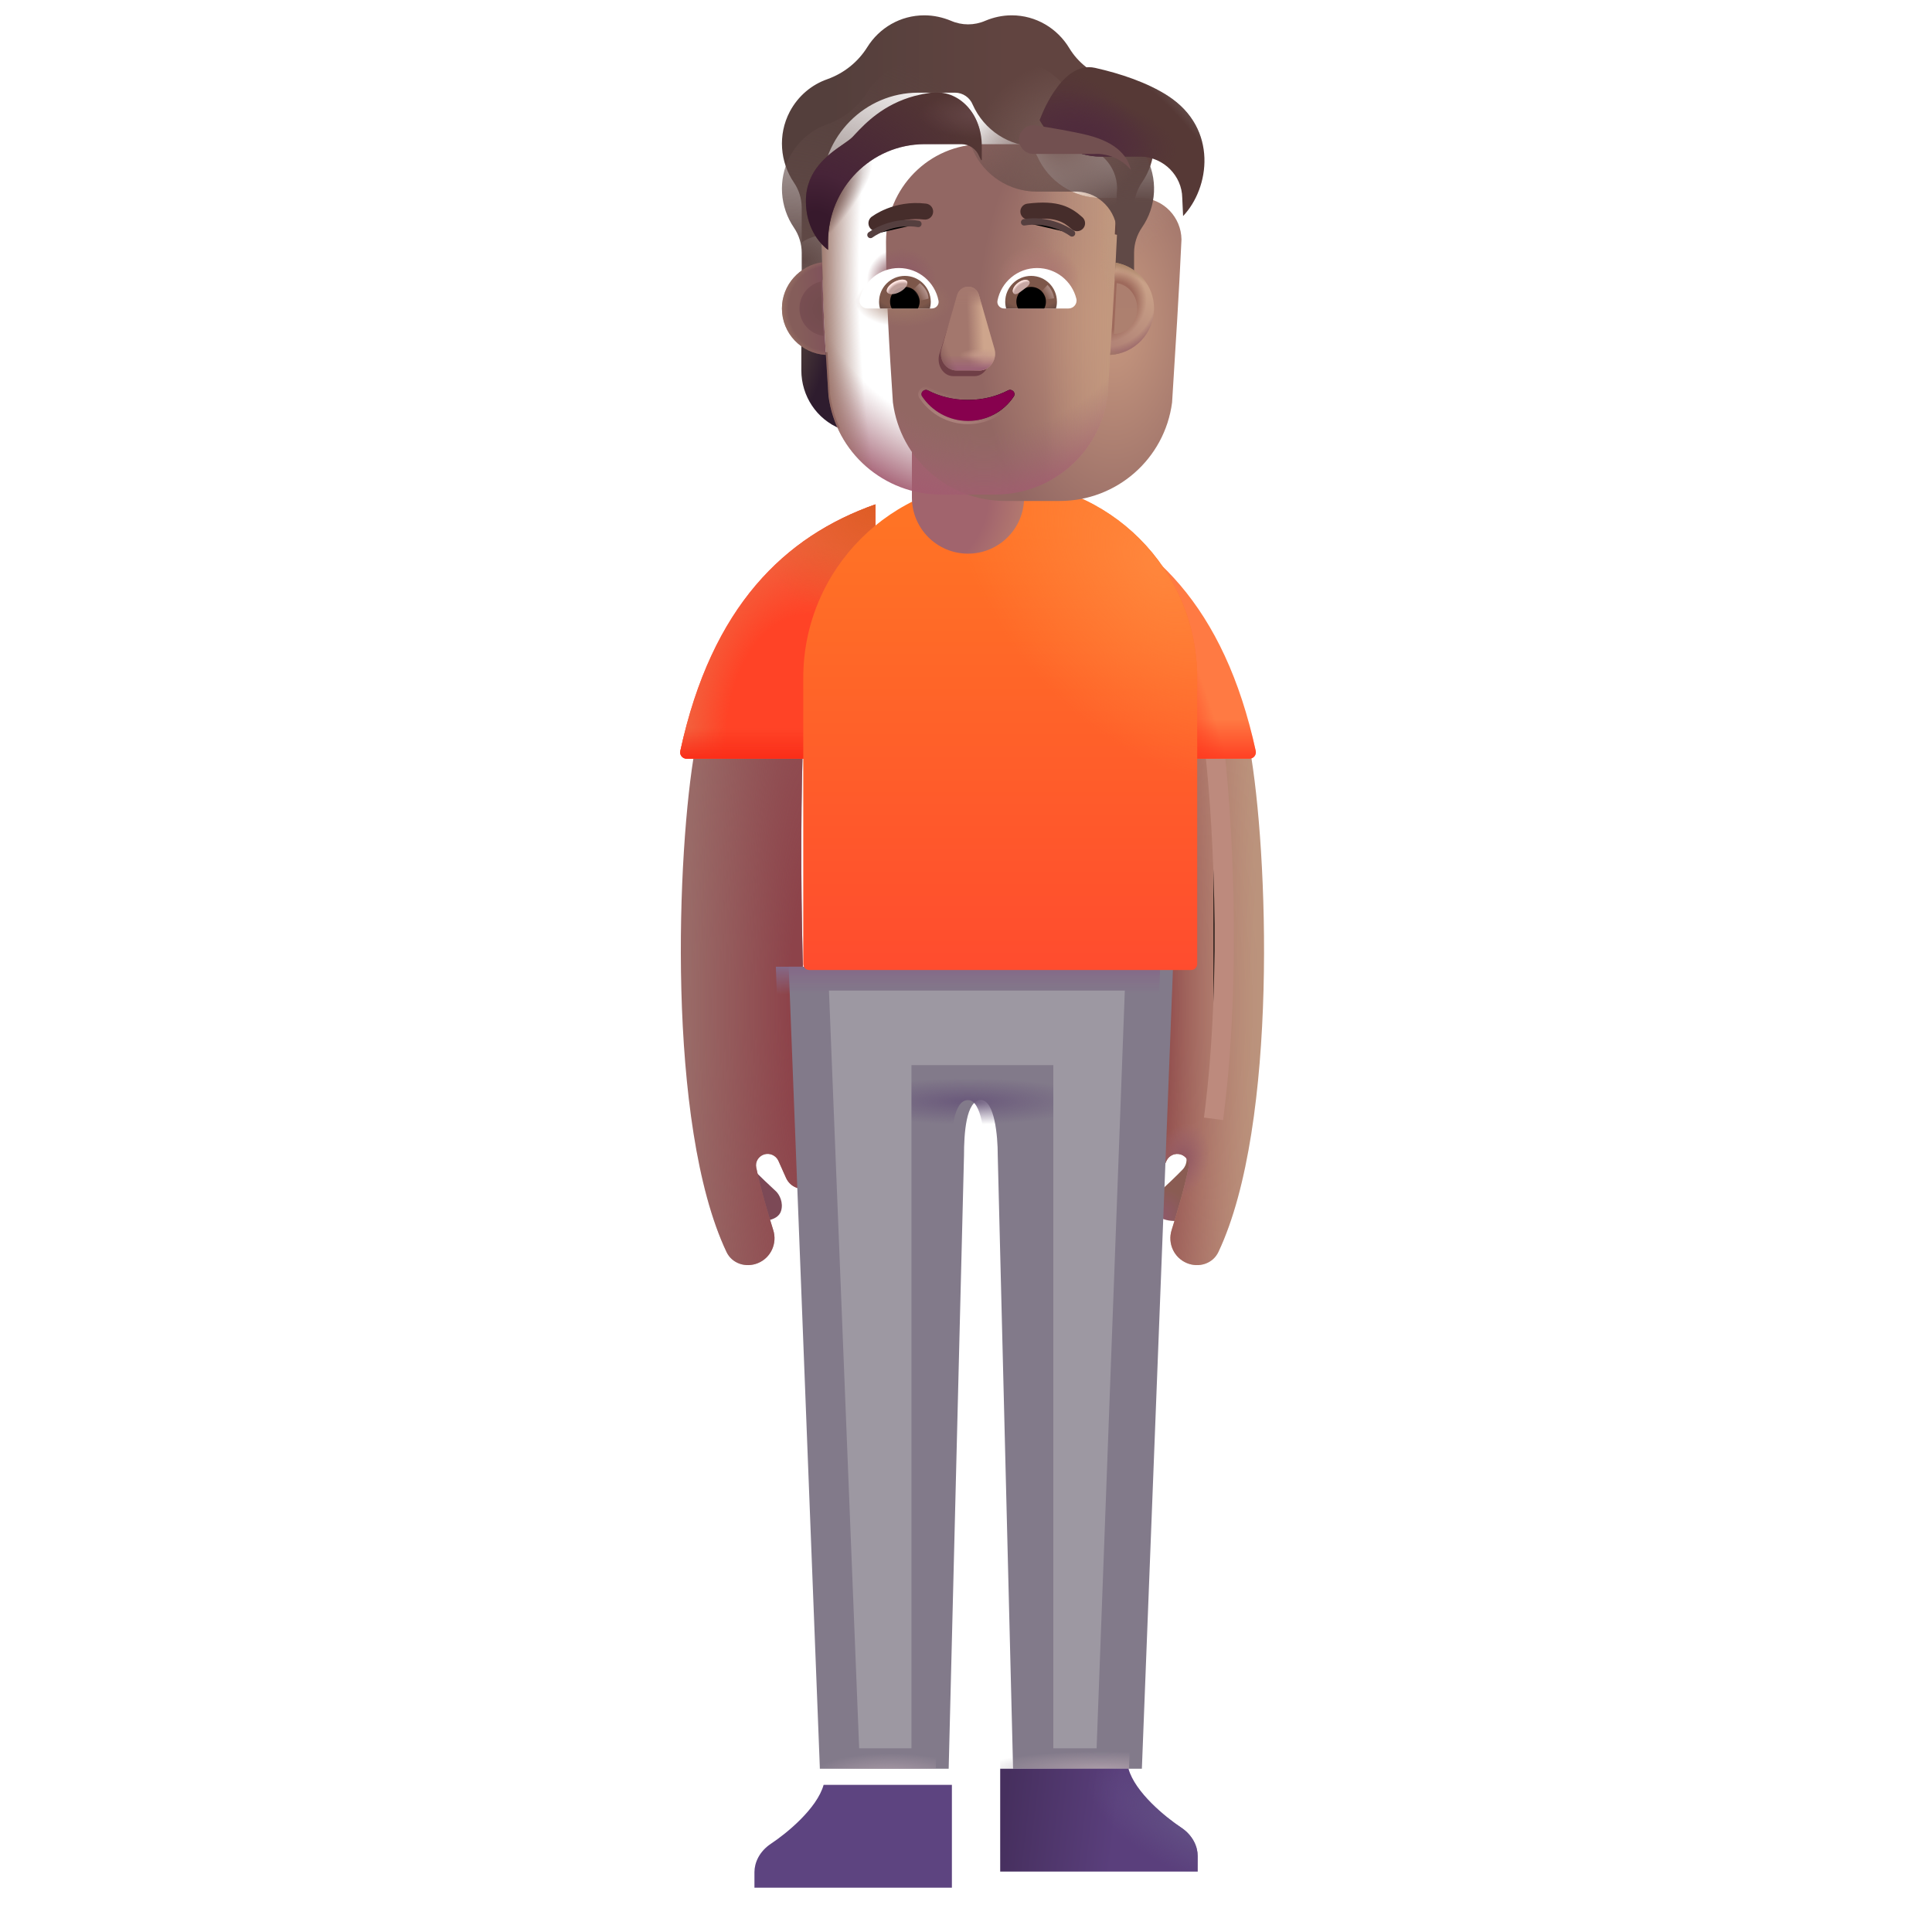 <svg viewBox="1 1 30 30" xmlns="http://www.w3.org/2000/svg">
<path d="M12.699 19.16C12.614 19.069 12.635 18.963 12.656 18.922H12.218L12.539 19.918C12.8 19.996 13.078 19.968 13.128 19.804C13.169 19.673 13.101 19.55 13.054 19.503C12.971 19.427 12.783 19.25 12.699 19.16Z" fill="#7C4956"/>
<path d="M19.364 19.16C19.448 19.069 19.427 18.963 19.407 18.922H19.844L19.524 19.918C19.262 19.996 18.985 19.968 18.934 19.804C18.893 19.673 18.961 19.55 19.008 19.503C19.091 19.427 19.279 19.25 19.364 19.16Z" fill="url(#paint0_radial_4002_176)"/>
<g filter="url(#filter0_i_4002_176)">
<path d="M12.081 20.441C11.143 18.459 11.312 14.182 11.594 12.617H13.265C13.194 15.042 13.305 17.86 13.443 19.128C13.455 19.231 13.527 19.342 13.443 19.404C13.294 19.515 13.08 19.459 13.005 19.289L12.888 19.027C12.85 18.941 12.752 18.897 12.662 18.927C12.578 18.956 12.525 19.041 12.543 19.128C12.604 19.428 12.714 19.806 12.807 20.101C12.872 20.309 12.769 20.532 12.568 20.614C12.382 20.69 12.167 20.622 12.081 20.441Z" fill="#996A67"/>
<path d="M12.081 20.441C11.143 18.459 11.312 14.182 11.594 12.617H13.265C13.194 15.042 13.305 17.86 13.443 19.128C13.455 19.231 13.527 19.342 13.443 19.404C13.294 19.515 13.08 19.459 13.005 19.289L12.888 19.027C12.85 18.941 12.752 18.897 12.662 18.927C12.578 18.956 12.525 19.041 12.543 19.128C12.604 19.428 12.714 19.806 12.807 20.101C12.872 20.309 12.769 20.532 12.568 20.614C12.382 20.69 12.167 20.622 12.081 20.441Z" fill="url(#paint1_radial_4002_176)"/>
</g>
<path d="M19.919 20.441C20.857 18.459 20.688 14.182 20.406 12.617H18.735C18.806 15.042 18.579 17.87 18.441 19.139C18.429 19.242 18.473 19.342 18.557 19.404C18.706 19.515 18.92 19.459 18.995 19.289L19.112 19.027C19.151 18.941 19.248 18.897 19.338 18.927C19.423 18.956 19.475 19.041 19.457 19.128C19.396 19.428 19.286 19.806 19.193 20.101C19.128 20.309 19.231 20.532 19.432 20.614C19.618 20.69 19.833 20.622 19.919 20.441Z" fill="#BB937C"/>
<path d="M19.919 20.441C20.857 18.459 20.688 14.182 20.406 12.617H18.735C18.806 15.042 18.579 17.87 18.441 19.139C18.429 19.242 18.473 19.342 18.557 19.404C18.706 19.515 18.92 19.459 18.995 19.289L19.112 19.027C19.151 18.941 19.248 18.897 19.338 18.927C19.423 18.956 19.475 19.041 19.457 19.128C19.396 19.428 19.286 19.806 19.193 20.101C19.128 20.309 19.231 20.532 19.432 20.614C19.618 20.69 19.833 20.622 19.919 20.441Z" fill="url(#paint2_radial_4002_176)"/>
<path d="M19.919 20.441C20.857 18.459 20.688 14.182 20.406 12.617H18.735C18.806 15.042 18.579 17.87 18.441 19.139C18.429 19.242 18.473 19.342 18.557 19.404C18.706 19.515 18.92 19.459 18.995 19.289L19.112 19.027C19.151 18.941 19.248 18.897 19.338 18.927C19.423 18.956 19.475 19.041 19.457 19.128C19.396 19.428 19.286 19.806 19.193 20.101C19.128 20.309 19.231 20.532 19.432 20.614C19.618 20.69 19.833 20.622 19.919 20.441Z" fill="url(#paint3_radial_4002_176)"/>
<path d="M11.564 12.661C12.05 10.407 13.192 9.327 14.593 8.832V12.781H11.661C11.598 12.781 11.55 12.722 11.564 12.661Z" fill="#FF4326"/>
<path d="M11.564 12.661C12.05 10.407 13.192 9.327 14.593 8.832V12.781H11.661C11.598 12.781 11.55 12.722 11.564 12.661Z" fill="url(#paint4_radial_4002_176)"/>
<path d="M11.564 12.661C12.05 10.407 13.192 9.327 14.593 8.832V12.781H11.661C11.598 12.781 11.55 12.722 11.564 12.661Z" fill="url(#paint5_radial_4002_176)"/>
<path d="M11.564 12.661C12.05 10.407 13.192 9.327 14.593 8.832V12.781H11.661C11.598 12.781 11.55 12.722 11.564 12.661Z" fill="url(#paint6_linear_4002_176)"/>
<g filter="url(#filter1_f_4002_176)">
<path d="M19.844 12.498C19.969 13.498 20.144 16.073 19.844 18.373" stroke="#BD8A7D" stroke-width="0.3"/>
</g>
<path d="M20.499 12.661C20.012 10.407 18.87 9.327 17.469 8.832V12.781H20.401C20.465 12.781 20.512 12.722 20.499 12.661Z" fill="#FF7A43"/>
<path d="M20.499 12.661C20.012 10.407 18.87 9.327 17.469 8.832V12.781H20.401C20.465 12.781 20.512 12.722 20.499 12.661Z" fill="url(#paint7_radial_4002_176)"/>
<path d="M20.499 12.661C20.012 10.407 18.87 9.327 17.469 8.832V12.781H20.401C20.465 12.781 20.512 12.722 20.499 12.661Z" fill="url(#paint8_linear_4002_176)"/>
<g filter="url(#filter2_i_4002_176)">
<path d="M13.047 16.011L13.531 28.465H15.531L15.769 18.941C15.769 18.613 15.798 18.082 16.031 18.082C16.243 18.082 16.294 18.636 16.293 18.941L16.531 28.465H18.531L19.015 16.011H13.047Z" fill="#827A8A"/>
</g>
<path d="M13.047 16.011L13.531 28.465H15.531L15.769 18.941C15.769 18.613 15.798 18.082 16.031 18.082C16.243 18.082 16.294 18.636 16.293 18.941L16.531 28.465H18.531L19.015 16.011H13.047Z" fill="url(#paint9_linear_4002_176)"/>
<path d="M13.047 16.011L13.531 28.465H15.531L15.769 18.941C15.769 18.613 15.798 18.082 16.031 18.082C16.243 18.082 16.294 18.636 16.293 18.941L16.531 28.465H18.531L19.015 16.011H13.047Z" fill="url(#paint10_radial_4002_176)"/>
<path d="M13.047 16.011L13.531 28.465H15.531L15.769 18.941C15.769 18.613 15.798 18.082 16.031 18.082C16.243 18.082 16.294 18.636 16.293 18.941L16.531 28.465H18.531L19.015 16.011H13.047Z" fill="url(#paint11_radial_4002_176)"/>
<path d="M13.047 16.011L13.531 28.465H15.531L15.769 18.941C15.769 18.613 15.798 18.082 16.031 18.082C16.243 18.082 16.294 18.636 16.293 18.941L16.531 28.465H18.531L19.015 16.011H13.047Z" fill="url(#paint12_radial_4002_176)"/>
<g filter="url(#filter3_i_4002_176)">
<path d="M12.973 11.527C12.973 9.838 14.342 8.468 16.031 8.468C17.72 8.468 19.09 9.838 19.09 11.527V15.968C19.09 16.02 19.048 16.062 18.996 16.062H13.066C13.014 16.062 12.973 16.02 12.973 15.968V11.527Z" fill="url(#paint13_linear_4002_176)"/>
<path d="M12.973 11.527C12.973 9.838 14.342 8.468 16.031 8.468C17.72 8.468 19.09 9.838 19.09 11.527V15.968C19.09 16.02 19.048 16.062 18.996 16.062H13.066C13.014 16.062 12.973 16.02 12.973 15.968V11.527Z" fill="url(#paint14_radial_4002_176)"/>
</g>
<path d="M15.16 7.375H16.902V8.726C16.902 9.207 16.512 9.597 16.031 9.597C15.55 9.597 15.16 9.207 15.16 8.726V7.375Z" fill="url(#paint15_radial_4002_176)"/>
<g filter="url(#filter4_i_4002_176)">
<path d="M12.465 29.82V30.062H15.531V28.465H13.539C13.437 28.832 12.965 29.218 12.723 29.378C12.536 29.502 12.465 29.679 12.465 29.82Z" fill="#5D4480"/>
</g>
<path d="M19.598 29.82V30.062H16.531V28.465H18.523C18.625 28.832 19.098 29.218 19.34 29.378C19.526 29.502 19.598 29.679 19.598 29.82Z" fill="url(#paint16_linear_4002_176)"/>
<path d="M19.598 29.82V30.062H16.531V28.465H18.523C18.625 28.832 19.098 29.218 19.34 29.378C19.526 29.502 19.598 29.679 19.598 29.82Z" fill="url(#paint17_radial_4002_176)"/>
<g filter="url(#filter5_f_4002_176)">
<path d="M13.872 16.382L14.341 28.148H15.153V17.539H17.356V28.148H18.028L18.466 16.382H13.872Z" fill="#9D98A2"/>
</g>
<path d="M18.213 6.47C18.364 6.465 18.505 6.414 18.619 6.332V6.75C18.619 7.151 18.38 7.508 18.017 7.656C18.094 7.493 18.146 7.316 18.173 7.126L18.213 6.47Z" fill="url(#paint18_radial_4002_176)"/>
<path d="M13.849 6.47C13.698 6.465 13.557 6.414 13.443 6.332V6.75C13.443 7.151 13.682 7.508 14.045 7.656C13.968 7.493 13.916 7.316 13.889 7.126L13.849 6.47Z" fill="url(#paint19_radial_4002_176)"/>
<g filter="url(#filter6_ii_4002_176)">
<path d="M13.865 7.15C13.981 8.027 14.726 8.679 15.609 8.679H16.456C17.339 8.679 18.085 8.027 18.2 7.15C18.253 6.305 18.307 5.463 18.346 4.618C18.341 4.273 18.07 3.989 17.727 3.975H17.098C16.67 3.975 16.282 3.722 16.106 3.327C16.06 3.214 15.951 3.139 15.829 3.139H15.258C14.43 3.139 13.758 3.818 13.758 4.656C13.758 5.491 13.81 6.313 13.865 7.15Z" fill="url(#paint20_radial_4002_176)"/>
<path d="M13.865 7.15C13.981 8.027 14.726 8.679 15.609 8.679H16.456C17.339 8.679 18.085 8.027 18.2 7.15C18.253 6.305 18.307 5.463 18.346 4.618C18.341 4.273 18.07 3.989 17.727 3.975H17.098C16.67 3.975 16.282 3.722 16.106 3.327C16.06 3.214 15.951 3.139 15.829 3.139H15.258C14.43 3.139 13.758 3.818 13.758 4.656C13.758 5.491 13.81 6.313 13.865 7.15Z" fill="url(#paint21_radial_4002_176)"/>
</g>
<path d="M13.865 7.15C13.981 8.027 14.726 8.679 15.609 8.679H16.456C17.339 8.679 18.085 8.027 18.2 7.15C18.253 6.305 18.307 5.463 18.346 4.618C18.341 4.273 18.07 3.989 17.727 3.975H17.098C16.67 3.975 16.282 3.722 16.106 3.327C16.06 3.214 15.951 3.139 15.829 3.139H15.258C14.43 3.139 13.758 3.818 13.758 4.656C13.758 5.491 13.81 6.313 13.865 7.15Z" fill="url(#paint22_linear_4002_176)"/>
<path d="M13.865 7.15C13.981 8.027 14.726 8.679 15.609 8.679H16.456C17.339 8.679 18.085 8.027 18.2 7.15C18.253 6.305 18.307 5.463 18.346 4.618C18.341 4.273 18.07 3.989 17.727 3.975H17.098C16.67 3.975 16.282 3.722 16.106 3.327C16.06 3.214 15.951 3.139 15.829 3.139H15.258C14.43 3.139 13.758 3.818 13.758 4.656C13.758 5.491 13.81 6.313 13.865 7.15Z" fill="url(#paint23_radial_4002_176)"/>
<path d="M13.865 7.15C13.981 8.027 14.726 8.679 15.609 8.679H16.456C17.339 8.679 18.085 8.027 18.2 7.15C18.253 6.305 18.307 5.463 18.346 4.618C18.341 4.273 18.07 3.989 17.727 3.975H17.098C16.67 3.975 16.282 3.722 16.106 3.327C16.06 3.214 15.951 3.139 15.829 3.139H15.258C14.43 3.139 13.758 3.818 13.758 4.656C13.758 5.491 13.81 6.313 13.865 7.15Z" fill="url(#paint24_radial_4002_176)"/>
<path d="M13.865 7.15C13.981 8.027 14.726 8.679 15.609 8.679H16.456C17.339 8.679 18.085 8.027 18.2 7.15C18.253 6.305 18.307 5.463 18.346 4.618C18.341 4.273 18.07 3.989 17.727 3.975H17.098C16.67 3.975 16.282 3.722 16.106 3.327C16.06 3.214 15.951 3.139 15.829 3.139H15.258C14.43 3.139 13.758 3.818 13.758 4.656C13.758 5.491 13.81 6.313 13.865 7.15Z" fill="url(#paint25_radial_4002_176)"/>
<path d="M13.865 7.15C13.981 8.027 14.726 8.679 15.609 8.679H16.456C17.339 8.679 18.085 8.027 18.2 7.15C18.253 6.305 18.307 5.463 18.346 4.618C18.341 4.273 18.07 3.989 17.727 3.975H17.098C16.67 3.975 16.282 3.722 16.106 3.327C16.06 3.214 15.951 3.139 15.829 3.139H15.258C14.43 3.139 13.758 3.818 13.758 4.656C13.758 5.491 13.81 6.313 13.865 7.15Z" fill="url(#paint26_radial_4002_176)"/>
<path d="M13.865 7.15C13.981 8.027 14.726 8.679 15.609 8.679H16.456C17.339 8.679 18.085 8.027 18.2 7.15C18.253 6.305 18.307 5.463 18.346 4.618C18.341 4.273 18.07 3.989 17.727 3.975H17.098C16.67 3.975 16.282 3.722 16.106 3.327C16.06 3.214 15.951 3.139 15.829 3.139H15.258C14.43 3.139 13.758 3.818 13.758 4.656C13.758 5.491 13.81 6.313 13.865 7.15Z" fill="url(#paint27_radial_4002_176)"/>
<path d="M13.865 7.15C13.981 8.027 14.726 8.679 15.609 8.679H16.456C17.339 8.679 18.085 8.027 18.2 7.15C18.253 6.305 18.307 5.463 18.346 4.618C18.341 4.273 18.07 3.989 17.727 3.975H17.098C16.67 3.975 16.282 3.722 16.106 3.327C16.06 3.214 15.951 3.139 15.829 3.139H15.258C14.43 3.139 13.758 3.818 13.758 4.656C13.758 5.491 13.81 6.313 13.865 7.15Z" fill="url(#paint28_radial_4002_176)"/>
<path d="M13.865 7.15C13.981 8.027 14.726 8.679 15.609 8.679H16.456C17.339 8.679 18.085 8.027 18.2 7.15C18.253 6.305 18.307 5.463 18.346 4.618C18.341 4.273 18.07 3.989 17.727 3.975H17.098C16.67 3.975 16.282 3.722 16.106 3.327C16.06 3.214 15.951 3.139 15.829 3.139H15.258C14.43 3.139 13.758 3.818 13.758 4.656C13.758 5.491 13.81 6.313 13.865 7.15Z" fill="url(#paint29_radial_4002_176)"/>
<g filter="url(#filter7_f_4002_176)">
<path d="M15.851 5.676L15.585 6.502C15.54 6.671 15.649 6.841 15.803 6.841H16.131C16.285 6.841 16.394 6.669 16.349 6.502L16.127 5.676C16.079 5.494 15.9 5.494 15.851 5.676Z" fill="#6F3F46"/>
</g>
<g filter="url(#filter8_f_4002_176)">
<path d="M15.86 5.589L15.621 6.414C15.572 6.583 15.689 6.753 15.855 6.753H16.208C16.373 6.753 16.49 6.581 16.441 6.414L16.203 5.589C16.152 5.406 15.913 5.406 15.86 5.589Z" fill="#A3776D"/>
<path d="M15.86 5.589L15.621 6.414C15.572 6.583 15.689 6.753 15.855 6.753H16.208C16.373 6.753 16.49 6.581 16.441 6.414L16.203 5.589C16.152 5.406 15.913 5.406 15.86 5.589Z" fill="url(#paint30_linear_4002_176)"/>
<path d="M15.86 5.589L15.621 6.414C15.572 6.583 15.689 6.753 15.855 6.753H16.208C16.373 6.753 16.49 6.581 16.441 6.414L16.203 5.589C16.152 5.406 15.913 5.406 15.86 5.589Z" fill="url(#paint31_radial_4002_176)"/>
<path d="M15.86 5.589L15.621 6.414C15.572 6.583 15.689 6.753 15.855 6.753H16.208C16.373 6.753 16.49 6.581 16.441 6.414L16.203 5.589C16.152 5.406 15.913 5.406 15.86 5.589Z" fill="url(#paint32_linear_4002_176)"/>
<path d="M15.86 5.589L15.621 6.414C15.572 6.583 15.689 6.753 15.855 6.753H16.208C16.373 6.753 16.49 6.581 16.441 6.414L16.203 5.589C16.152 5.406 15.913 5.406 15.86 5.589Z" fill="url(#paint33_radial_4002_176)"/>
<path d="M15.86 5.589L15.621 6.414C15.572 6.583 15.689 6.753 15.855 6.753H16.208C16.373 6.753 16.49 6.581 16.441 6.414L16.203 5.589C16.152 5.406 15.913 5.406 15.86 5.589Z" fill="url(#paint34_linear_4002_176)"/>
</g>
<g filter="url(#filter9_f_4002_176)">
<path d="M16.031 7.21C15.803 7.21 15.589 7.156 15.409 7.062C15.348 7.031 15.281 7.1 15.32 7.156C15.471 7.384 15.733 7.536 16.031 7.536C16.329 7.536 16.591 7.384 16.742 7.156C16.78 7.098 16.714 7.031 16.653 7.062C16.473 7.156 16.261 7.21 16.031 7.21Z" stroke="url(#paint35_linear_4002_176)" stroke-width="0.1"/>
</g>
<path d="M16.031 7.21C15.803 7.21 15.589 7.156 15.409 7.062C15.348 7.031 15.281 7.1 15.32 7.156C15.471 7.384 15.733 7.536 16.031 7.536C16.329 7.536 16.591 7.384 16.742 7.156C16.78 7.098 16.714 7.031 16.653 7.062C16.473 7.156 16.261 7.21 16.031 7.21Z" fill="url(#paint36_radial_4002_176)"/>
<g filter="url(#filter10_ii_4002_176)">
<path d="M18.21 2.927C18.441 3.007 18.648 3.168 18.779 3.399C18.989 3.768 18.958 4.208 18.732 4.533C18.653 4.649 18.61 4.786 18.61 4.926V5.459C18.526 5.401 18.415 5.357 18.311 5.339L18.346 4.618C18.341 4.273 18.07 3.989 17.727 3.975H17.098C16.67 3.975 16.282 3.722 16.105 3.327C16.06 3.214 15.951 3.139 15.829 3.139H15.258C14.43 3.139 13.758 3.818 13.758 4.656L13.772 5.346C13.658 5.363 13.539 5.401 13.449 5.465V4.926C13.449 4.786 13.406 4.649 13.327 4.533C13.113 4.218 13.075 3.794 13.263 3.435C13.394 3.187 13.606 3.014 13.846 2.93C14.103 2.838 14.322 2.665 14.468 2.431C14.653 2.135 14.979 1.938 15.353 1.938C15.498 1.938 15.636 1.969 15.765 2.022C15.937 2.097 16.129 2.097 16.301 2.022C16.427 1.969 16.565 1.938 16.71 1.938C17.089 1.938 17.42 2.143 17.603 2.446C17.741 2.675 17.958 2.841 18.21 2.927Z" fill="url(#paint37_linear_4002_176)"/>
</g>
<path d="M18.21 2.927C18.441 3.007 18.648 3.168 18.779 3.399C18.989 3.768 18.958 4.208 18.732 4.533C18.653 4.649 18.61 4.786 18.61 4.926V5.459C18.526 5.401 18.415 5.357 18.311 5.339L18.346 4.618C18.341 4.273 18.07 3.989 17.727 3.975H17.098C16.67 3.975 16.282 3.722 16.105 3.327C16.06 3.214 15.951 3.139 15.829 3.139H15.258C14.43 3.139 13.758 3.818 13.758 4.656L13.772 5.346C13.658 5.363 13.539 5.401 13.449 5.465V4.926C13.449 4.786 13.406 4.649 13.327 4.533C13.113 4.218 13.075 3.794 13.263 3.435C13.394 3.187 13.606 3.014 13.846 2.93C14.103 2.838 14.322 2.665 14.468 2.431C14.653 2.135 14.979 1.938 15.353 1.938C15.498 1.938 15.636 1.969 15.765 2.022C15.937 2.097 16.129 2.097 16.301 2.022C16.427 1.969 16.565 1.938 16.71 1.938C17.089 1.938 17.42 2.143 17.603 2.446C17.741 2.675 17.958 2.841 18.21 2.927Z" fill="url(#paint38_radial_4002_176)"/>
<path d="M18.21 2.927C18.441 3.007 18.648 3.168 18.779 3.399C18.989 3.768 18.958 4.208 18.732 4.533C18.653 4.649 18.61 4.786 18.61 4.926V5.459C18.526 5.401 18.415 5.357 18.311 5.339L18.346 4.618C18.341 4.273 18.07 3.989 17.727 3.975H17.098C16.67 3.975 16.282 3.722 16.105 3.327C16.06 3.214 15.951 3.139 15.829 3.139H15.258C14.43 3.139 13.758 3.818 13.758 4.656L13.772 5.346C13.658 5.363 13.539 5.401 13.449 5.465V4.926C13.449 4.786 13.406 4.649 13.327 4.533C13.113 4.218 13.075 3.794 13.263 3.435C13.394 3.187 13.606 3.014 13.846 2.93C14.103 2.838 14.322 2.665 14.468 2.431C14.653 2.135 14.979 1.938 15.353 1.938C15.498 1.938 15.636 1.969 15.765 2.022C15.937 2.097 16.129 2.097 16.301 2.022C16.427 1.969 16.565 1.938 16.71 1.938C17.089 1.938 17.42 2.143 17.603 2.446C17.741 2.675 17.958 2.841 18.21 2.927Z" fill="url(#paint39_radial_4002_176)"/>
<path d="M18.21 2.927C18.441 3.007 18.648 3.168 18.779 3.399C18.989 3.768 18.958 4.208 18.732 4.533C18.653 4.649 18.61 4.786 18.61 4.926V5.459C18.526 5.401 18.415 5.357 18.311 5.339L18.346 4.618C18.341 4.273 18.07 3.989 17.727 3.975H17.098C16.67 3.975 16.282 3.722 16.105 3.327C16.06 3.214 15.951 3.139 15.829 3.139H15.258C14.43 3.139 13.758 3.818 13.758 4.656L13.772 5.346C13.658 5.363 13.539 5.401 13.449 5.465V4.926C13.449 4.786 13.406 4.649 13.327 4.533C13.113 4.218 13.075 3.794 13.263 3.435C13.394 3.187 13.606 3.014 13.846 2.93C14.103 2.838 14.322 2.665 14.468 2.431C14.653 2.135 14.979 1.938 15.353 1.938C15.498 1.938 15.636 1.969 15.765 2.022C15.937 2.097 16.129 2.097 16.301 2.022C16.427 1.969 16.565 1.938 16.71 1.938C17.089 1.938 17.42 2.143 17.603 2.446C17.741 2.675 17.958 2.841 18.21 2.927Z" fill="url(#paint40_radial_4002_176)"/>
<g filter="url(#filter11_i_4002_176)">
<path d="M17.706 4.572C17.628 4.503 17.536 4.431 17.398 4.387C17.261 4.344 17.09 4.333 16.854 4.362C16.785 4.37 16.737 4.432 16.745 4.5C16.753 4.568 16.816 4.617 16.884 4.609C17.1 4.582 17.232 4.596 17.323 4.625C17.412 4.653 17.472 4.698 17.543 4.76C17.595 4.805 17.674 4.799 17.719 4.747C17.764 4.696 17.758 4.617 17.706 4.572Z" fill="#462D2B"/>
</g>
<g filter="url(#filter12_i_4002_176)">
<path d="M14.5 4.523C14.54 4.499 14.599 4.468 14.672 4.439C14.819 4.381 15.029 4.331 15.28 4.362C15.349 4.37 15.397 4.432 15.389 4.5C15.381 4.568 15.319 4.617 15.25 4.609C15.049 4.584 14.881 4.624 14.763 4.67C14.704 4.694 14.658 4.718 14.628 4.736C14.613 4.746 14.601 4.753 14.594 4.758L14.587 4.763L14.585 4.764C14.531 4.806 14.453 4.796 14.411 4.742C14.369 4.688 14.379 4.61 14.433 4.567L14.5 4.523Z" fill="#462D2B"/>
</g>
<g filter="url(#filter13_if_4002_176)">
<path d="M16.135 3.389C16.125 3.368 16.115 3.348 16.105 3.327C16.06 3.214 15.951 3.139 15.829 3.139H15.258C14.429 3.139 13.758 3.818 13.758 4.656V4.78C13.605 4.663 13.414 4.418 13.414 4.022C13.414 3.541 13.764 3.298 13.988 3.143C14.051 3.099 14.104 3.062 14.137 3.029C14.15 3.015 14.165 2.999 14.181 2.982C14.338 2.815 14.618 2.519 15.106 2.389C15.183 2.369 15.261 2.353 15.337 2.342C15.805 2.272 16.145 2.69 16.145 3.163V3.382L16.135 3.389Z" fill="#533634"/>
<path d="M16.135 3.389C16.125 3.368 16.115 3.348 16.105 3.327C16.06 3.214 15.951 3.139 15.829 3.139H15.258C14.429 3.139 13.758 3.818 13.758 4.656V4.78C13.605 4.663 13.414 4.418 13.414 4.022C13.414 3.541 13.764 3.298 13.988 3.143C14.051 3.099 14.104 3.062 14.137 3.029C14.15 3.015 14.165 2.999 14.181 2.982C14.338 2.815 14.618 2.519 15.106 2.389C15.183 2.369 15.261 2.353 15.337 2.342C15.805 2.272 16.145 2.69 16.145 3.163V3.382L16.135 3.389Z" fill="url(#paint41_radial_4002_176)"/>
<path d="M16.135 3.389C16.125 3.368 16.115 3.348 16.105 3.327C16.06 3.214 15.951 3.139 15.829 3.139H15.258C14.429 3.139 13.758 3.818 13.758 4.656V4.78C13.605 4.663 13.414 4.418 13.414 4.022C13.414 3.541 13.764 3.298 13.988 3.143C14.051 3.099 14.104 3.062 14.137 3.029C14.15 3.015 14.165 2.999 14.181 2.982C14.338 2.815 14.618 2.519 15.106 2.389C15.183 2.369 15.261 2.353 15.337 2.342C15.805 2.272 16.145 2.69 16.145 3.163V3.382L16.135 3.389Z" fill="url(#paint42_radial_4002_176)"/>
</g>
<g filter="url(#filter14_if_4002_176)">
<path d="M18.371 4.855L18.358 4.572C18.353 4.229 18.07 3.946 17.727 3.932H17.099C16.7 3.932 16.336 3.714 16.145 3.366V3.366C16.145 3.366 16.468 2.433 17.005 2.554C17.397 2.642 17.816 2.781 18.137 2.99C18.92 3.501 18.783 4.421 18.371 4.855Z" fill="#563936"/>
<path d="M18.371 4.855L18.358 4.572C18.353 4.229 18.07 3.946 17.727 3.932H17.099C16.7 3.932 16.336 3.714 16.145 3.366V3.366C16.145 3.366 16.468 2.433 17.005 2.554C17.397 2.642 17.816 2.781 18.137 2.99C18.92 3.501 18.783 4.421 18.371 4.855Z" fill="url(#paint43_radial_4002_176)"/>
<path d="M18.371 4.855L18.358 4.572C18.353 4.229 18.07 3.946 17.727 3.932H17.099C16.7 3.932 16.336 3.714 16.145 3.366V3.366C16.145 3.366 16.468 2.433 17.005 2.554C17.397 2.642 17.816 2.781 18.137 2.99C18.92 3.501 18.783 4.421 18.371 4.855Z" fill="url(#paint44_radial_4002_176)"/>
<path d="M18.371 4.855L18.358 4.572C18.353 4.229 18.07 3.946 17.727 3.932H17.099C16.7 3.932 16.336 3.714 16.145 3.366V3.366C16.145 3.366 16.468 2.433 17.005 2.554C17.397 2.642 17.816 2.781 18.137 2.99C18.92 3.501 18.783 4.421 18.371 4.855Z" fill="url(#paint45_radial_4002_176)"/>
</g>
<path d="M17.104 5.162C17.398 5.162 17.645 5.364 17.713 5.637C17.733 5.715 17.672 5.79 17.592 5.79H16.591C16.527 5.79 16.476 5.732 16.489 5.668C16.545 5.38 16.799 5.162 17.104 5.162Z" fill="white"/>
<path d="M17.011 5.284C17.234 5.284 17.412 5.464 17.412 5.685C17.412 5.721 17.407 5.757 17.398 5.79H16.624C16.614 5.756 16.609 5.721 16.609 5.685C16.609 5.464 16.789 5.284 17.011 5.284Z" fill="url(#paint46_radial_4002_176)"/>
<path d="M16.782 5.685C16.782 5.557 16.884 5.455 17.011 5.455C17.139 5.455 17.241 5.557 17.241 5.685C17.241 5.723 17.232 5.759 17.215 5.79H16.809C16.791 5.759 16.782 5.723 16.782 5.685Z" fill="black"/>
<g filter="url(#filter15_f_4002_176)">
<path d="M16.982 5.369C17.011 5.407 16.951 5.453 16.883 5.504C16.815 5.555 16.765 5.59 16.736 5.552C16.708 5.514 16.74 5.442 16.808 5.391C16.875 5.341 16.953 5.33 16.982 5.369Z" fill="#C7A7A3"/>
<path d="M16.982 5.369C17.011 5.407 16.951 5.453 16.883 5.504C16.815 5.555 16.765 5.59 16.736 5.552C16.708 5.514 16.74 5.442 16.808 5.391C16.875 5.341 16.953 5.33 16.982 5.369Z" fill="url(#paint47_radial_4002_176)"/>
</g>
<g filter="url(#filter16_f_4002_176)">
<path d="M17.368 5.632C17.354 5.528 17.293 5.45 17.265 5.424L17.148 5.552L17.201 5.655L17.368 5.632Z" fill="url(#paint48_linear_4002_176)"/>
</g>
<path d="M14.958 5.162C14.665 5.162 14.417 5.364 14.35 5.637C14.329 5.715 14.389 5.79 14.47 5.79H15.471C15.535 5.79 15.586 5.732 15.573 5.668C15.517 5.38 15.262 5.162 14.958 5.162Z" fill="white"/>
<path d="M15.051 5.284C14.829 5.284 14.65 5.464 14.65 5.685C14.65 5.721 14.655 5.757 14.665 5.79H15.438C15.448 5.756 15.453 5.721 15.453 5.685C15.451 5.464 15.273 5.284 15.051 5.284Z" fill="url(#paint49_radial_4002_176)"/>
<path d="M15.28 5.685C15.28 5.557 15.178 5.455 15.051 5.455C14.923 5.455 14.821 5.557 14.821 5.685C14.821 5.723 14.83 5.759 14.847 5.79H15.253C15.269 5.759 15.28 5.723 15.28 5.685Z" fill="black"/>
<g filter="url(#filter17_f_4002_176)">
<path d="M15.417 5.637C15.417 5.508 15.311 5.422 15.283 5.396L15.153 5.521L15.233 5.683L15.417 5.637Z" fill="url(#paint50_linear_4002_176)"/>
</g>
<g filter="url(#filter18_f_4002_176)">
<ellipse cx="14.93" cy="5.455" rx="0.175" ry="0.089" transform="rotate(-27.914 14.93 5.455)" fill="#C7A7A3" fill-opacity="0.9"/>
<ellipse cx="14.93" cy="5.455" rx="0.175" ry="0.089" transform="rotate(-27.914 14.93 5.455)" fill="url(#paint51_radial_4002_176)"/>
</g>
<path d="M18.24 6.511C18.27 6.033 18.298 5.556 18.323 5.079C18.662 5.138 18.92 5.434 18.92 5.79C18.92 6.175 18.619 6.489 18.24 6.511Z" fill="url(#paint52_linear_4002_176)"/>
<path d="M18.24 6.511C18.27 6.033 18.298 5.556 18.323 5.079C18.662 5.138 18.92 5.434 18.92 5.79C18.92 6.175 18.619 6.489 18.24 6.511Z" fill="url(#paint53_radial_4002_176)"/>
<path d="M18.24 6.511C18.27 6.033 18.298 5.556 18.323 5.079C18.662 5.138 18.92 5.434 18.92 5.79C18.92 6.175 18.619 6.489 18.24 6.511Z" fill="url(#paint54_radial_4002_176)"/>
<path d="M18.24 6.511C18.27 6.033 18.298 5.556 18.323 5.079C18.662 5.138 18.92 5.434 18.92 5.79C18.92 6.175 18.619 6.489 18.24 6.511Z" fill="url(#paint55_radial_4002_176)"/>
<path d="M13.767 5.073C13.416 5.122 13.142 5.426 13.142 5.79C13.142 6.176 13.444 6.491 13.824 6.511C13.795 6.032 13.776 5.553 13.767 5.073Z" fill="url(#paint56_linear_4002_176)"/>
<path d="M13.767 5.073C13.416 5.122 13.142 5.426 13.142 5.79C13.142 6.176 13.444 6.491 13.824 6.511C13.795 6.032 13.776 5.553 13.767 5.073Z" fill="url(#paint57_radial_4002_176)"/>
<g filter="url(#filter19_f_4002_176)">
<path d="M13.748 5.371C13.557 5.414 13.414 5.585 13.414 5.79C13.414 6.007 13.575 6.187 13.786 6.215C13.77 5.934 13.757 5.653 13.748 5.371Z" fill="url(#paint58_radial_4002_176)"/>
</g>
<g filter="url(#filter20_f_4002_176)">
<path d="M18.298 6.185C18.313 5.922 18.327 5.659 18.34 5.396C18.52 5.42 18.66 5.587 18.66 5.789C18.66 6.006 18.498 6.183 18.298 6.185Z" fill="url(#paint59_linear_4002_176)"/>
</g>
<g filter="url(#filter21_f_4002_176)">
<path d="M14.517 4.648C14.632 4.566 14.92 4.42 15.26 4.477" stroke="#553F3F" stroke-width="0.1" stroke-linecap="round"/>
</g>
<g filter="url(#filter22_f_4002_176)">
<path d="M17.646 4.624C17.531 4.541 17.243 4.395 16.903 4.452" stroke="#553F3F" stroke-width="0.1" stroke-linecap="round"/>
</g>
<g filter="url(#filter23_f_4002_176)">
<path d="M18.006 3.39L17.046 3.39C16.923 3.39 16.824 3.29 16.824 3.167C16.824 3.03 16.947 2.925 17.082 2.947C17.331 2.986 17.661 3.042 17.883 3.097C18.383 3.221 18.521 3.464 18.56 3.638C18.381 3.42 18.116 3.382 18.006 3.39Z" fill="#725050"/>
</g>
<defs>
<filter id="filter0_i_4002_176" x="11.372" y="12.617" width="2.311" height="8.028" filterUnits="userSpaceOnUse" color-interpolation-filters="sRGB">
<feFlood flood-opacity="0" result="BackgroundImageFix"/>
<feBlend mode="normal" in="SourceGraphic" in2="BackgroundImageFix" result="shape"/>
<feColorMatrix in="SourceAlpha" type="matrix" values="0 0 0 0 0 0 0 0 0 0 0 0 0 0 0 0 0 0 127 0" result="hardAlpha"/>
<feOffset dx="0.2"/>
<feGaussianBlur stdDeviation="0.1"/>
<feComposite in2="hardAlpha" operator="arithmetic" k2="-1" k3="1"/>
<feColorMatrix type="matrix" values="0 0 0 0 0.667 0 0 0 0 0.506 0 0 0 0 0.447 0 0 0 1 0"/>
<feBlend mode="normal" in2="shape" result="effect1_innerShadow_4002_176"/>
</filter>
<filter id="filter1_f_4002_176" x="19.195" y="11.979" width="1.464" height="6.913" filterUnits="userSpaceOnUse" color-interpolation-filters="sRGB">
<feFlood flood-opacity="0" result="BackgroundImageFix"/>
<feBlend mode="normal" in="SourceGraphic" in2="BackgroundImageFix" result="shape"/>
<feGaussianBlur stdDeviation="0.25" result="effect1_foregroundBlur_4002_176"/>
</filter>
<filter id="filter2_i_4002_176" x="13.047" y="16.011" width="6.169" height="12.453" filterUnits="userSpaceOnUse" color-interpolation-filters="sRGB">
<feFlood flood-opacity="0" result="BackgroundImageFix"/>
<feBlend mode="normal" in="SourceGraphic" in2="BackgroundImageFix" result="shape"/>
<feColorMatrix in="SourceAlpha" type="matrix" values="0 0 0 0 0 0 0 0 0 0 0 0 0 0 0 0 0 0 127 0" result="hardAlpha"/>
<feOffset dx="0.2"/>
<feGaussianBlur stdDeviation="0.4"/>
<feComposite in2="hardAlpha" operator="arithmetic" k2="-1" k3="1"/>
<feColorMatrix type="matrix" values="0 0 0 0 0.486 0 0 0 0 0.463 0 0 0 0 0.506 0 0 0 1 0"/>
<feBlend mode="normal" in2="shape" result="effect1_innerShadow_4002_176"/>
</filter>
<filter id="filter3_i_4002_176" x="12.973" y="8.468" width="6.417" height="7.594" filterUnits="userSpaceOnUse" color-interpolation-filters="sRGB">
<feFlood flood-opacity="0" result="BackgroundImageFix"/>
<feBlend mode="normal" in="SourceGraphic" in2="BackgroundImageFix" result="shape"/>
<feColorMatrix in="SourceAlpha" type="matrix" values="0 0 0 0 0 0 0 0 0 0 0 0 0 0 0 0 0 0 127 0" result="hardAlpha"/>
<feOffset dx="0.5"/>
<feGaussianBlur stdDeviation="0.15"/>
<feComposite in2="hardAlpha" operator="arithmetic" k2="-1" k3="1"/>
<feColorMatrix type="matrix" values="0 0 0 0 1 0 0 0 0 0.416 0 0 0 0 0.251 0 0 0 1 0"/>
<feBlend mode="normal" in2="shape" result="effect1_innerShadow_4002_176"/>
</filter>
<filter id="filter4_i_4002_176" x="12.465" y="28.465" width="3.316" height="1.848" filterUnits="userSpaceOnUse" color-interpolation-filters="sRGB">
<feFlood flood-opacity="0" result="BackgroundImageFix"/>
<feBlend mode="normal" in="SourceGraphic" in2="BackgroundImageFix" result="shape"/>
<feColorMatrix in="SourceAlpha" type="matrix" values="0 0 0 0 0 0 0 0 0 0 0 0 0 0 0 0 0 0 127 0" result="hardAlpha"/>
<feOffset dx="0.25" dy="0.25"/>
<feGaussianBlur stdDeviation="0.25"/>
<feComposite in2="hardAlpha" operator="arithmetic" k2="-1" k3="1"/>
<feColorMatrix type="matrix" values="0 0 0 0 0.314 0 0 0 0 0.235 0 0 0 0 0.431 0 0 0 1 0"/>
<feBlend mode="normal" in2="shape" result="effect1_innerShadow_4002_176"/>
</filter>
<filter id="filter5_f_4002_176" x="12.872" y="15.382" width="6.594" height="13.766" filterUnits="userSpaceOnUse" color-interpolation-filters="sRGB">
<feFlood flood-opacity="0" result="BackgroundImageFix"/>
<feBlend mode="normal" in="SourceGraphic" in2="BackgroundImageFix" result="shape"/>
<feGaussianBlur stdDeviation="0.5" result="effect1_foregroundBlur_4002_176"/>
</filter>
<filter id="filter6_ii_4002_176" x="13.758" y="3.139" width="5.588" height="5.64" filterUnits="userSpaceOnUse" color-interpolation-filters="sRGB">
<feFlood flood-opacity="0" result="BackgroundImageFix"/>
<feBlend mode="normal" in="SourceGraphic" in2="BackgroundImageFix" result="shape"/>
<feColorMatrix in="SourceAlpha" type="matrix" values="0 0 0 0 0 0 0 0 0 0 0 0 0 0 0 0 0 0 127 0" result="hardAlpha"/>
<feOffset dx="1"/>
<feGaussianBlur stdDeviation="0.7"/>
<feComposite in2="hardAlpha" operator="arithmetic" k2="-1" k3="1"/>
<feColorMatrix type="matrix" values="0 0 0 0 0.584 0 0 0 0 0.427 0 0 0 0 0.376 0 0 0 1 0"/>
<feBlend mode="normal" in2="shape" result="effect1_innerShadow_4002_176"/>
<feColorMatrix in="SourceAlpha" type="matrix" values="0 0 0 0 0 0 0 0 0 0 0 0 0 0 0 0 0 0 127 0" result="hardAlpha"/>
<feOffset dy="0.1"/>
<feGaussianBlur stdDeviation="0.2"/>
<feComposite in2="hardAlpha" operator="arithmetic" k2="-1" k3="1"/>
<feColorMatrix type="matrix" values="0 0 0 0 0.42 0 0 0 0 0.251 0 0 0 0 0.263 0 0 0 1 0"/>
<feBlend mode="normal" in2="effect1_innerShadow_4002_176" result="effect2_innerShadow_4002_176"/>
</filter>
<filter id="filter7_f_4002_176" x="14.575" y="4.539" width="2.784" height="3.302" filterUnits="userSpaceOnUse" color-interpolation-filters="sRGB">
<feFlood flood-opacity="0" result="BackgroundImageFix"/>
<feBlend mode="normal" in="SourceGraphic" in2="BackgroundImageFix" result="shape"/>
<feGaussianBlur stdDeviation="0.5" result="effect1_foregroundBlur_4002_176"/>
</filter>
<filter id="filter8_f_4002_176" x="15.56" y="5.401" width="0.943" height="1.402" filterUnits="userSpaceOnUse" color-interpolation-filters="sRGB">
<feFlood flood-opacity="0" result="BackgroundImageFix"/>
<feBlend mode="normal" in="SourceGraphic" in2="BackgroundImageFix" result="shape"/>
<feGaussianBlur stdDeviation="0.025" result="effect1_foregroundBlur_4002_176"/>
</filter>
<filter id="filter9_f_4002_176" x="15.159" y="6.904" width="1.745" height="0.782" filterUnits="userSpaceOnUse" color-interpolation-filters="sRGB">
<feFlood flood-opacity="0" result="BackgroundImageFix"/>
<feBlend mode="normal" in="SourceGraphic" in2="BackgroundImageFix" result="shape"/>
<feGaussianBlur stdDeviation="0.05" result="effect1_foregroundBlur_4002_176"/>
</filter>
<filter id="filter10_ii_4002_176" x="13.142" y="1.438" width="5.778" height="4.027" filterUnits="userSpaceOnUse" color-interpolation-filters="sRGB">
<feFlood flood-opacity="0" result="BackgroundImageFix"/>
<feBlend mode="normal" in="SourceGraphic" in2="BackgroundImageFix" result="shape"/>
<feColorMatrix in="SourceAlpha" type="matrix" values="0 0 0 0 0 0 0 0 0 0 0 0 0 0 0 0 0 0 127 0" result="hardAlpha"/>
<feOffset dy="-0.5"/>
<feGaussianBlur stdDeviation="0.625"/>
<feComposite in2="hardAlpha" operator="arithmetic" k2="-1" k3="1"/>
<feColorMatrix type="matrix" values="0 0 0 0 0.267 0 0 0 0 0.153 0 0 0 0 0.184 0 0 0 1 0"/>
<feBlend mode="normal" in2="shape" result="effect1_innerShadow_4002_176"/>
<feColorMatrix in="SourceAlpha" type="matrix" values="0 0 0 0 0 0 0 0 0 0 0 0 0 0 0 0 0 0 127 0" result="hardAlpha"/>
<feOffset dy="-0.2"/>
<feGaussianBlur stdDeviation="0.2"/>
<feComposite in2="hardAlpha" operator="arithmetic" k2="-1" k3="1"/>
<feColorMatrix type="matrix" values="0 0 0 0 0.259 0 0 0 0 0.133 0 0 0 0 0.173 0 0 0 1 0"/>
<feBlend mode="normal" in2="effect1_innerShadow_4002_176" result="effect2_innerShadow_4002_176"/>
</filter>
<filter id="filter11_i_4002_176" x="16.744" y="4.146" width="1.105" height="0.645" filterUnits="userSpaceOnUse" color-interpolation-filters="sRGB">
<feFlood flood-opacity="0" result="BackgroundImageFix"/>
<feBlend mode="normal" in="SourceGraphic" in2="BackgroundImageFix" result="shape"/>
<feColorMatrix in="SourceAlpha" type="matrix" values="0 0 0 0 0 0 0 0 0 0 0 0 0 0 0 0 0 0 127 0" result="hardAlpha"/>
<feOffset dx="0.1" dy="-0.2"/>
<feGaussianBlur stdDeviation="0.125"/>
<feComposite in2="hardAlpha" operator="arithmetic" k2="-1" k3="1"/>
<feColorMatrix type="matrix" values="0 0 0 0 0.243 0 0 0 0 0.122 0 0 0 0 0.2 0 0 0 1 0"/>
<feBlend mode="normal" in2="shape" result="effect1_innerShadow_4002_176"/>
</filter>
<filter id="filter12_i_4002_176" x="14.385" y="4.152" width="1.105" height="0.638" filterUnits="userSpaceOnUse" color-interpolation-filters="sRGB">
<feFlood flood-opacity="0" result="BackgroundImageFix"/>
<feBlend mode="normal" in="SourceGraphic" in2="BackgroundImageFix" result="shape"/>
<feColorMatrix in="SourceAlpha" type="matrix" values="0 0 0 0 0 0 0 0 0 0 0 0 0 0 0 0 0 0 127 0" result="hardAlpha"/>
<feOffset dx="0.1" dy="-0.2"/>
<feGaussianBlur stdDeviation="0.125"/>
<feComposite in2="hardAlpha" operator="arithmetic" k2="-1" k3="1"/>
<feColorMatrix type="matrix" values="0 0 0 0 0.243 0 0 0 0 0.122 0 0 0 0 0.2 0 0 0 1 0"/>
<feBlend mode="normal" in2="shape" result="effect1_innerShadow_4002_176"/>
</filter>
<filter id="filter13_if_4002_176" x="13.313" y="2.234" width="2.931" height="2.645" filterUnits="userSpaceOnUse" color-interpolation-filters="sRGB">
<feFlood flood-opacity="0" result="BackgroundImageFix"/>
<feBlend mode="normal" in="SourceGraphic" in2="BackgroundImageFix" result="shape"/>
<feColorMatrix in="SourceAlpha" type="matrix" values="0 0 0 0 0 0 0 0 0 0 0 0 0 0 0 0 0 0 127 0" result="hardAlpha"/>
<feOffset dx="0.1" dy="0.1"/>
<feGaussianBlur stdDeviation="0.1"/>
<feComposite in2="hardAlpha" operator="arithmetic" k2="-1" k3="1"/>
<feColorMatrix type="matrix" values="0 0 0 0 0.365 0 0 0 0 0.286 0 0 0 0 0.271 0 0 0 1 0"/>
<feBlend mode="normal" in2="shape" result="effect1_innerShadow_4002_176"/>
<feGaussianBlur stdDeviation="0.05" result="effect2_foregroundBlur_4002_176"/>
</filter>
<filter id="filter14_if_4002_176" x="16.045" y="2.043" width="3.658" height="2.912" filterUnits="userSpaceOnUse" color-interpolation-filters="sRGB">
<feFlood flood-opacity="0" result="BackgroundImageFix"/>
<feBlend mode="normal" in="SourceGraphic" in2="BackgroundImageFix" result="shape"/>
<feColorMatrix in="SourceAlpha" type="matrix" values="0 0 0 0 0 0 0 0 0 0 0 0 0 0 0 0 0 0 127 0" result="hardAlpha"/>
<feOffset dx="1" dy="-0.5"/>
<feGaussianBlur stdDeviation="0.5"/>
<feComposite in2="hardAlpha" operator="arithmetic" k2="-1" k3="1"/>
<feColorMatrix type="matrix" values="0 0 0 0 0.282 0 0 0 0 0.169 0 0 0 0 0.188 0 0 0 1 0"/>
<feBlend mode="normal" in2="shape" result="effect1_innerShadow_4002_176"/>
<feGaussianBlur stdDeviation="0.05" result="effect2_foregroundBlur_4002_176"/>
</filter>
<filter id="filter15_f_4002_176" x="16.626" y="5.245" width="0.463" height="0.423" filterUnits="userSpaceOnUse" color-interpolation-filters="sRGB">
<feFlood flood-opacity="0" result="BackgroundImageFix"/>
<feBlend mode="normal" in="SourceGraphic" in2="BackgroundImageFix" result="shape"/>
<feGaussianBlur stdDeviation="0.05" result="effect1_foregroundBlur_4002_176"/>
</filter>
<filter id="filter16_f_4002_176" x="16.948" y="5.224" width="0.62" height="0.63" filterUnits="userSpaceOnUse" color-interpolation-filters="sRGB">
<feFlood flood-opacity="0" result="BackgroundImageFix"/>
<feBlend mode="normal" in="SourceGraphic" in2="BackgroundImageFix" result="shape"/>
<feGaussianBlur stdDeviation="0.1" result="effect1_foregroundBlur_4002_176"/>
</filter>
<filter id="filter17_f_4002_176" x="14.953" y="5.196" width="0.663" height="0.687" filterUnits="userSpaceOnUse" color-interpolation-filters="sRGB">
<feFlood flood-opacity="0" result="BackgroundImageFix"/>
<feBlend mode="normal" in="SourceGraphic" in2="BackgroundImageFix" result="shape"/>
<feGaussianBlur stdDeviation="0.1" result="effect1_foregroundBlur_4002_176"/>
</filter>
<filter id="filter18_f_4002_176" x="14.67" y="5.242" width="0.52" height="0.427" filterUnits="userSpaceOnUse" color-interpolation-filters="sRGB">
<feFlood flood-opacity="0" result="BackgroundImageFix"/>
<feBlend mode="normal" in="SourceGraphic" in2="BackgroundImageFix" result="shape"/>
<feGaussianBlur stdDeviation="0.05" result="effect1_foregroundBlur_4002_176"/>
</filter>
<filter id="filter19_f_4002_176" x="13.164" y="5.121" width="0.872" height="1.344" filterUnits="userSpaceOnUse" color-interpolation-filters="sRGB">
<feFlood flood-opacity="0" result="BackgroundImageFix"/>
<feBlend mode="normal" in="SourceGraphic" in2="BackgroundImageFix" result="shape"/>
<feGaussianBlur stdDeviation="0.125" result="effect1_foregroundBlur_4002_176"/>
</filter>
<filter id="filter20_f_4002_176" x="17.798" y="4.896" width="1.362" height="1.789" filterUnits="userSpaceOnUse" color-interpolation-filters="sRGB">
<feFlood flood-opacity="0" result="BackgroundImageFix"/>
<feBlend mode="normal" in="SourceGraphic" in2="BackgroundImageFix" result="shape"/>
<feGaussianBlur stdDeviation="0.25" result="effect1_foregroundBlur_4002_176"/>
</filter>
<filter id="filter21_f_4002_176" x="14.367" y="4.314" width="1.043" height="0.484" filterUnits="userSpaceOnUse" color-interpolation-filters="sRGB">
<feFlood flood-opacity="0" result="BackgroundImageFix"/>
<feBlend mode="normal" in="SourceGraphic" in2="BackgroundImageFix" result="shape"/>
<feGaussianBlur stdDeviation="0.05" result="effect1_foregroundBlur_4002_176"/>
</filter>
<filter id="filter22_f_4002_176" x="16.753" y="4.289" width="1.043" height="0.484" filterUnits="userSpaceOnUse" color-interpolation-filters="sRGB">
<feFlood flood-opacity="0" result="BackgroundImageFix"/>
<feBlend mode="normal" in="SourceGraphic" in2="BackgroundImageFix" result="shape"/>
<feGaussianBlur stdDeviation="0.05" result="effect1_foregroundBlur_4002_176"/>
</filter>
<filter id="filter23_f_4002_176" x="16.424" y="2.544" width="2.536" height="1.494" filterUnits="userSpaceOnUse" color-interpolation-filters="sRGB">
<feFlood flood-opacity="0" result="BackgroundImageFix"/>
<feBlend mode="normal" in="SourceGraphic" in2="BackgroundImageFix" result="shape"/>
<feGaussianBlur stdDeviation="0.2" result="effect1_foregroundBlur_4002_176"/>
</filter>
<radialGradient id="paint0_radial_4002_176" cx="0" cy="0" r="1" gradientUnits="userSpaceOnUse" gradientTransform="translate(18.991 19.906) rotate(-39.746) scale(0.483 0.429)">
<stop stop-color="#90586C"/>
<stop offset="1" stop-color="#8A5C53"/>
</radialGradient>
<radialGradient id="paint1_radial_4002_176" cx="0" cy="0" r="1" gradientUnits="userSpaceOnUse" gradientTransform="translate(13.326 16.631) rotate(180) scale(1.844 12.369)">
<stop offset="0.138" stop-color="#8D434A"/>
<stop offset="1" stop-color="#8D434A" stop-opacity="0"/>
</radialGradient>
<radialGradient id="paint2_radial_4002_176" cx="0" cy="0" r="1" gradientUnits="userSpaceOnUse" gradientTransform="translate(18.903 16.631) scale(1.609 15.414)">
<stop offset="0.101" stop-color="#8E4A4A"/>
<stop offset="1" stop-color="#B06E67" stop-opacity="0"/>
</radialGradient>
<radialGradient id="paint3_radial_4002_176" cx="0" cy="0" r="1" gradientUnits="userSpaceOnUse" gradientTransform="translate(19.35 19.025) rotate(-71.924) scale(0.592 0.42)">
<stop stop-color="#8D5460"/>
<stop offset="1" stop-color="#9E6774" stop-opacity="0"/>
</radialGradient>
<radialGradient id="paint4_radial_4002_176" cx="0" cy="0" r="1" gradientUnits="userSpaceOnUse" gradientTransform="translate(13.544 12.523) rotate(180) scale(1.983 3.094)">
<stop offset="0.638" stop-color="#F16440" stop-opacity="0"/>
<stop offset="1" stop-color="#F16440"/>
</radialGradient>
<radialGradient id="paint5_radial_4002_176" cx="0" cy="0" r="1" gradientUnits="userSpaceOnUse" gradientTransform="translate(14.593 8.832) rotate(140.755) scale(1.957 1.503)">
<stop stop-color="#DE5D25"/>
<stop offset="1" stop-color="#DE5D25" stop-opacity="0"/>
</radialGradient>
<linearGradient id="paint6_linear_4002_176" x1="12.497" y1="12.781" x2="12.497" y2="12.304" gradientUnits="userSpaceOnUse">
<stop stop-color="#FB2D18"/>
<stop offset="1" stop-color="#FB2D18" stop-opacity="0"/>
</linearGradient>
<radialGradient id="paint7_radial_4002_176" cx="0" cy="0" r="1" gradientUnits="userSpaceOnUse" gradientTransform="translate(18.825 11.976) rotate(-19.654) scale(0.929 3.854)">
<stop offset="0.251" stop-color="#FF391E"/>
<stop offset="1" stop-color="#FF391E" stop-opacity="0"/>
</radialGradient>
<linearGradient id="paint8_linear_4002_176" x1="19.778" y1="12.867" x2="19.778" y2="12.164" gradientUnits="userSpaceOnUse">
<stop stop-color="#FF381E"/>
<stop offset="1" stop-color="#FF381E" stop-opacity="0"/>
</linearGradient>
<linearGradient id="paint9_linear_4002_176" x1="16.031" y1="16.011" x2="16.031" y2="16.445" gradientUnits="userSpaceOnUse">
<stop stop-color="#856988"/>
<stop offset="1" stop-color="#856988" stop-opacity="0"/>
</linearGradient>
<radialGradient id="paint10_radial_4002_176" cx="0" cy="0" r="1" gradientUnits="userSpaceOnUse" gradientTransform="translate(16.031 18.101) rotate(-90) scale(0.359 1.919)">
<stop stop-color="#6A597B"/>
<stop offset="1" stop-color="#6A597B" stop-opacity="0"/>
</radialGradient>
<radialGradient id="paint11_radial_4002_176" cx="0" cy="0" r="1" gradientUnits="userSpaceOnUse" gradientTransform="translate(18.107 28.465) rotate(-90) scale(0.27 1.859)">
<stop stop-color="#AA9BA7"/>
<stop offset="1" stop-color="#AA9BA7" stop-opacity="0"/>
</radialGradient>
<radialGradient id="paint12_radial_4002_176" cx="0" cy="0" r="1" gradientUnits="userSpaceOnUse" gradientTransform="translate(14.825 28.554) rotate(-90) scale(0.328 1.206)">
<stop stop-color="#AA9BA7"/>
<stop offset="1" stop-color="#AA9BA7" stop-opacity="0"/>
</radialGradient>
<linearGradient id="paint13_linear_4002_176" x1="16.031" y1="9.101" x2="16.031" y2="16.062" gradientUnits="userSpaceOnUse">
<stop stop-color="#FF7325"/>
<stop offset="1" stop-color="#FF4C2E"/>
</linearGradient>
<radialGradient id="paint14_radial_4002_176" cx="0" cy="0" r="1" gradientUnits="userSpaceOnUse" gradientTransform="translate(18.435 9.757) rotate(140.013) scale(2.529 3.925)">
<stop stop-color="#FF863C"/>
<stop offset="1" stop-color="#FF863C" stop-opacity="0"/>
</radialGradient>
<radialGradient id="paint15_radial_4002_176" cx="0" cy="0" r="1" gradientUnits="userSpaceOnUse" gradientTransform="translate(15.475 8.873) rotate(24.953) scale(1.574 1.996)">
<stop offset="0.526" stop-color="#A1646D"/>
<stop offset="1" stop-color="#B98070"/>
</radialGradient>
<linearGradient id="paint16_linear_4002_176" x1="18.278" y1="29.726" x2="16.531" y2="29.523" gradientUnits="userSpaceOnUse">
<stop stop-color="#5A3F7C"/>
<stop offset="1" stop-color="#462F5E"/>
</linearGradient>
<radialGradient id="paint17_radial_4002_176" cx="0" cy="0" r="1" gradientUnits="userSpaceOnUse" gradientTransform="translate(19.598 29.414) rotate(-153.096) scale(1.865 0.727)">
<stop stop-color="#635185"/>
<stop offset="1" stop-color="#635185" stop-opacity="0"/>
</radialGradient>
<radialGradient id="paint18_radial_4002_176" cx="0" cy="0" r="1" gradientUnits="userSpaceOnUse" gradientTransform="translate(18.165 6.332) rotate(69.657) scale(0.967 1.149)">
<stop offset="0.215" stop-color="#493B3B"/>
<stop offset="1" stop-color="#311F2C"/>
</radialGradient>
<radialGradient id="paint19_radial_4002_176" cx="0" cy="0" r="1" gradientUnits="userSpaceOnUse" gradientTransform="translate(13.312 6.552) rotate(17.447) scale(0.695 2.143)">
<stop stop-color="#4C3C39"/>
<stop offset="0.746" stop-color="#2E1C2E"/>
</radialGradient>
<radialGradient id="paint20_radial_4002_176" cx="0" cy="0" r="1" gradientUnits="userSpaceOnUse" gradientTransform="translate(17.291 5.909) rotate(-180) scale(2.112 3.736)">
<stop stop-color="#C89980"/>
<stop offset="1" stop-color="#926763"/>
</radialGradient>
<radialGradient id="paint21_radial_4002_176" cx="0" cy="0" r="1" gradientUnits="userSpaceOnUse" gradientTransform="translate(17.12 3.674) rotate(121.159) scale(1.512 1.249)">
<stop offset="0.078" stop-color="#AF887B"/>
<stop offset="1" stop-color="#AF887B" stop-opacity="0"/>
</radialGradient>
<linearGradient id="paint22_linear_4002_176" x1="18.346" y1="6.666" x2="17.211" y2="6.666" gradientUnits="userSpaceOnUse">
<stop stop-color="#C2987E"/>
<stop offset="1" stop-color="#C2987E" stop-opacity="0"/>
</linearGradient>
<radialGradient id="paint23_radial_4002_176" cx="0" cy="0" r="1" gradientUnits="userSpaceOnUse" gradientTransform="translate(16.282 4.171) rotate(90) scale(4.768 3.948)">
<stop offset="0.744" stop-color="#9B666F" stop-opacity="0"/>
<stop offset="1" stop-color="#A35A70"/>
</radialGradient>
<radialGradient id="paint24_radial_4002_176" cx="0" cy="0" r="1" gradientUnits="userSpaceOnUse" gradientTransform="translate(17.13 5.32) rotate(-90) scale(0.515 0.638)">
<stop offset="0.325" stop-color="#AB7872"/>
<stop offset="1" stop-color="#AB7872" stop-opacity="0"/>
</radialGradient>
<radialGradient id="paint25_radial_4002_176" cx="0" cy="0" r="1" gradientUnits="userSpaceOnUse" gradientTransform="translate(14.998 5.341) rotate(-89.794) scale(0.491 0.535)">
<stop offset="0.378" stop-color="#8F5D66"/>
<stop offset="1" stop-color="#8F5D66" stop-opacity="0"/>
</radialGradient>
<radialGradient id="paint26_radial_4002_176" cx="0" cy="0" r="1" gradientUnits="userSpaceOnUse" gradientTransform="translate(17.572 6.353) rotate(176.388) scale(3.821 9.761)">
<stop offset="0.836" stop-color="#987064" stop-opacity="0"/>
<stop offset="1" stop-color="#987064"/>
</radialGradient>
<radialGradient id="paint27_radial_4002_176" cx="0" cy="0" r="1" gradientUnits="userSpaceOnUse" gradientTransform="translate(12.982 4.682) rotate(-40.741) scale(2.006 0.593)">
<stop offset="0.539" stop-color="#63413D"/>
<stop offset="1" stop-color="#63413D" stop-opacity="0"/>
</radialGradient>
<radialGradient id="paint28_radial_4002_176" cx="0" cy="0" r="1" gradientUnits="userSpaceOnUse" gradientTransform="translate(18.52 4.6) rotate(95.368) scale(1.126 0.45)">
<stop offset="0.245" stop-color="#BF9980"/>
<stop offset="1" stop-color="#BF9980" stop-opacity="0"/>
</radialGradient>
<radialGradient id="paint29_radial_4002_176" cx="0" cy="0" r="1" gradientUnits="userSpaceOnUse" gradientTransform="translate(15.036 5.687) rotate(90) scale(0.391 0.751)">
<stop stop-color="#9E7765"/>
<stop offset="1" stop-color="#9E7765" stop-opacity="0"/>
</radialGradient>
<linearGradient id="paint30_linear_4002_176" x1="16.407" y1="6.212" x2="16.031" y2="6.228" gradientUnits="userSpaceOnUse">
<stop offset="0.36" stop-color="#CEA58C"/>
<stop offset="1" stop-color="#CEA58C" stop-opacity="0"/>
</linearGradient>
<radialGradient id="paint31_radial_4002_176" cx="0" cy="0" r="1" gradientUnits="userSpaceOnUse" gradientTransform="translate(16.24 6.52) rotate(90) scale(0.11 0.344)">
<stop stop-color="#C59A8A"/>
<stop offset="1" stop-color="#C59A8A" stop-opacity="0"/>
</radialGradient>
<linearGradient id="paint32_linear_4002_176" x1="16.031" y1="6.724" x2="16.031" y2="6.515" gradientUnits="userSpaceOnUse">
<stop stop-color="#9C6376"/>
<stop offset="1" stop-color="#9C6376" stop-opacity="0"/>
</linearGradient>
<radialGradient id="paint33_radial_4002_176" cx="0" cy="0" r="1" gradientUnits="userSpaceOnUse" gradientTransform="translate(16.293 6.264) rotate(156.092) scale(0.831 1.335)">
<stop offset="0.702" stop-color="#8A5F5C" stop-opacity="0"/>
<stop offset="1" stop-color="#744A4A"/>
<stop offset="1" stop-color="#8A5F5C"/>
</radialGradient>
<linearGradient id="paint34_linear_4002_176" x1="16.031" y1="5.509" x2="16.031" y2="5.755" gradientUnits="userSpaceOnUse">
<stop stop-color="#A4786E"/>
<stop offset="1" stop-color="#A4786E" stop-opacity="0"/>
</linearGradient>
<linearGradient id="paint35_linear_4002_176" x1="15.492" y1="7.429" x2="15.634" y2="7.054" gradientUnits="userSpaceOnUse">
<stop stop-color="#AB817B"/>
<stop offset="1" stop-color="#AB817B" stop-opacity="0"/>
</linearGradient>
<radialGradient id="paint36_radial_4002_176" cx="0" cy="0" r="1" gradientUnits="userSpaceOnUse" gradientTransform="translate(15.811 7.536) rotate(-26.18) scale(1.091 4.391)">
<stop offset="0.562" stop-color="#87014E"/>
<stop offset="1" stop-color="#87004D"/>
</radialGradient>
<linearGradient id="paint37_linear_4002_176" x1="19.107" y1="3.367" x2="13.894" y2="3.367" gradientUnits="userSpaceOnUse">
<stop offset="0.471" stop-color="#614440"/>
<stop offset="1" stop-color="#543F3C"/>
</linearGradient>
<radialGradient id="paint38_radial_4002_176" cx="0" cy="0" r="1" gradientUnits="userSpaceOnUse" gradientTransform="translate(13.469 5.045) rotate(-69.026) scale(3.437 4.877)">
<stop stop-color="#604946"/>
<stop offset="1" stop-color="#604946" stop-opacity="0"/>
</radialGradient>
<radialGradient id="paint39_radial_4002_176" cx="0" cy="0" r="1" gradientUnits="userSpaceOnUse" gradientTransform="translate(18.577 5.072) rotate(-103.052) scale(3.02 4.285)">
<stop offset="0.303" stop-color="#604946"/>
<stop offset="1" stop-color="#604946" stop-opacity="0"/>
</radialGradient>
<radialGradient id="paint40_radial_4002_176" cx="0" cy="0" r="1" gradientUnits="userSpaceOnUse" gradientTransform="translate(17.48 3.147) rotate(-115.408) scale(1.184 1.398)">
<stop stop-color="#765A55"/>
<stop offset="1" stop-color="#765A55" stop-opacity="0"/>
</radialGradient>
<radialGradient id="paint41_radial_4002_176" cx="0" cy="0" r="1" gradientUnits="userSpaceOnUse" gradientTransform="translate(16.145 2.681) rotate(180) scale(0.988 0.367)">
<stop stop-color="#654647"/>
<stop offset="1" stop-color="#654647" stop-opacity="0"/>
</radialGradient>
<radialGradient id="paint42_radial_4002_176" cx="0" cy="0" r="1" gradientUnits="userSpaceOnUse" gradientTransform="translate(13.593 4.451) rotate(-57.724) scale(2.705 2.997)">
<stop offset="0.093" stop-color="#37192C"/>
<stop offset="0.311" stop-color="#472438"/>
<stop offset="1" stop-color="#472438" stop-opacity="0"/>
</radialGradient>
<radialGradient id="paint43_radial_4002_176" cx="0" cy="0" r="1" gradientUnits="userSpaceOnUse" gradientTransform="translate(16.892 3.829) rotate(-38.837) scale(2.026 3.139)">
<stop stop-color="#532C3F"/>
<stop offset="0.445" stop-color="#532C3F" stop-opacity="0"/>
</radialGradient>
<radialGradient id="paint44_radial_4002_176" cx="0" cy="0" r="1" gradientUnits="userSpaceOnUse" gradientTransform="translate(17.213 4.393) rotate(-41.829) scale(1.782 3.263)">
<stop offset="0.857" stop-color="#685351" stop-opacity="0"/>
<stop offset="1" stop-color="#685351"/>
</radialGradient>
<radialGradient id="paint45_radial_4002_176" cx="0" cy="0" r="1" gradientUnits="userSpaceOnUse" gradientTransform="translate(16.826 3.576) rotate(12.654) scale(1.484 0.621)">
<stop stop-color="#4F2B3C"/>
<stop offset="1" stop-color="#4F2B3C" stop-opacity="0"/>
</radialGradient>
<radialGradient id="paint46_radial_4002_176" cx="0" cy="0" r="1" gradientUnits="userSpaceOnUse" gradientTransform="translate(17.011 5.498) rotate(90) scale(0.364 0.579)">
<stop offset="0.802" stop-color="#7D574A"/>
<stop offset="1" stop-color="#694B43"/>
<stop offset="1" stop-color="#804D49"/>
<stop offset="1" stop-color="#664842"/>
</radialGradient>
<radialGradient id="paint47_radial_4002_176" cx="0" cy="0" r="1" gradientUnits="userSpaceOnUse" gradientTransform="translate(16.908 5.536) rotate(-127.812) scale(0.17 0.234)">
<stop offset="0.766" stop-color="#FFE6E2" stop-opacity="0"/>
<stop offset="0.966" stop-color="#FFE6E2"/>
</radialGradient>
<linearGradient id="paint48_linear_4002_176" x1="17.36" y1="5.522" x2="17.219" y2="5.609" gradientUnits="userSpaceOnUse">
<stop stop-color="#B4948D"/>
<stop offset="1" stop-color="#B4948D" stop-opacity="0"/>
</linearGradient>
<radialGradient id="paint49_radial_4002_176" cx="0" cy="0" r="1" gradientUnits="userSpaceOnUse" gradientTransform="translate(15.052 5.498) rotate(90) scale(0.364 0.579)">
<stop offset="0.802" stop-color="#7D574A"/>
<stop offset="1" stop-color="#694B43"/>
<stop offset="1" stop-color="#804D49"/>
<stop offset="1" stop-color="#664842"/>
</radialGradient>
<linearGradient id="paint50_linear_4002_176" x1="15.385" y1="5.522" x2="15.245" y2="5.609" gradientUnits="userSpaceOnUse">
<stop stop-color="#B4948D"/>
<stop offset="1" stop-color="#B4948D" stop-opacity="0"/>
</linearGradient>
<radialGradient id="paint51_radial_4002_176" cx="0" cy="0" r="1" gradientUnits="userSpaceOnUse" gradientTransform="translate(14.923 5.596) rotate(-90.897) scale(0.222 0.267)">
<stop offset="0.766" stop-color="#FFE6E2" stop-opacity="0"/>
<stop offset="0.966" stop-color="#FFE6E2"/>
</radialGradient>
<linearGradient id="paint52_linear_4002_176" x1="18.92" y1="5.534" x2="18.378" y2="6.511" gradientUnits="userSpaceOnUse">
<stop stop-color="#C9A188"/>
<stop offset="1" stop-color="#B08175"/>
</linearGradient>
<radialGradient id="paint53_radial_4002_176" cx="0" cy="0" r="1" gradientUnits="userSpaceOnUse" gradientTransform="translate(18.104 5.504) rotate(74.347) scale(1.046 0.998)">
<stop offset="0.856" stop-color="#9A676A" stop-opacity="0"/>
<stop offset="1" stop-color="#9A676A"/>
</radialGradient>
<radialGradient id="paint54_radial_4002_176" cx="0" cy="0" r="1" gradientUnits="userSpaceOnUse" gradientTransform="translate(18.266 5.749) rotate(-53.92) scale(0.6 0.503)">
<stop offset="0.664" stop-color="#9E6A5C"/>
<stop offset="1" stop-color="#9E6A5C" stop-opacity="0"/>
</radialGradient>
<radialGradient id="paint55_radial_4002_176" cx="0" cy="0" r="1" gradientUnits="userSpaceOnUse" gradientTransform="translate(18.317 5.826) rotate(-69.263) scale(0.744 0.994)">
<stop offset="0.803" stop-color="#A47F62" stop-opacity="0"/>
<stop offset="1" stop-color="#A47F62"/>
</radialGradient>
<linearGradient id="paint56_linear_4002_176" x1="13.405" y1="5.85" x2="14.06" y2="5.793" gradientUnits="userSpaceOnUse">
<stop stop-color="#855D5A"/>
<stop offset="1" stop-color="#7D4D5B"/>
</linearGradient>
<radialGradient id="paint57_radial_4002_176" cx="0" cy="0" r="1" gradientUnits="userSpaceOnUse" gradientTransform="translate(13.824 5.792) rotate(-180) scale(0.744 0.831)">
<stop offset="0.778" stop-color="#9D7667" stop-opacity="0"/>
<stop offset="1" stop-color="#9D7667"/>
</radialGradient>
<radialGradient id="paint58_radial_4002_176" cx="0" cy="0" r="1" gradientUnits="userSpaceOnUse" gradientTransform="translate(13.825 5.793) rotate(170.26) scale(0.417 0.428)">
<stop stop-color="#714B4D"/>
<stop offset="1" stop-color="#784E52"/>
</radialGradient>
<linearGradient id="paint59_linear_4002_176" x1="18.479" y1="5.396" x2="18.479" y2="6.185" gradientUnits="userSpaceOnUse">
<stop stop-color="#AC7F6F"/>
<stop offset="1" stop-color="#AD806F"/>
</linearGradient>
</defs>
</svg>
